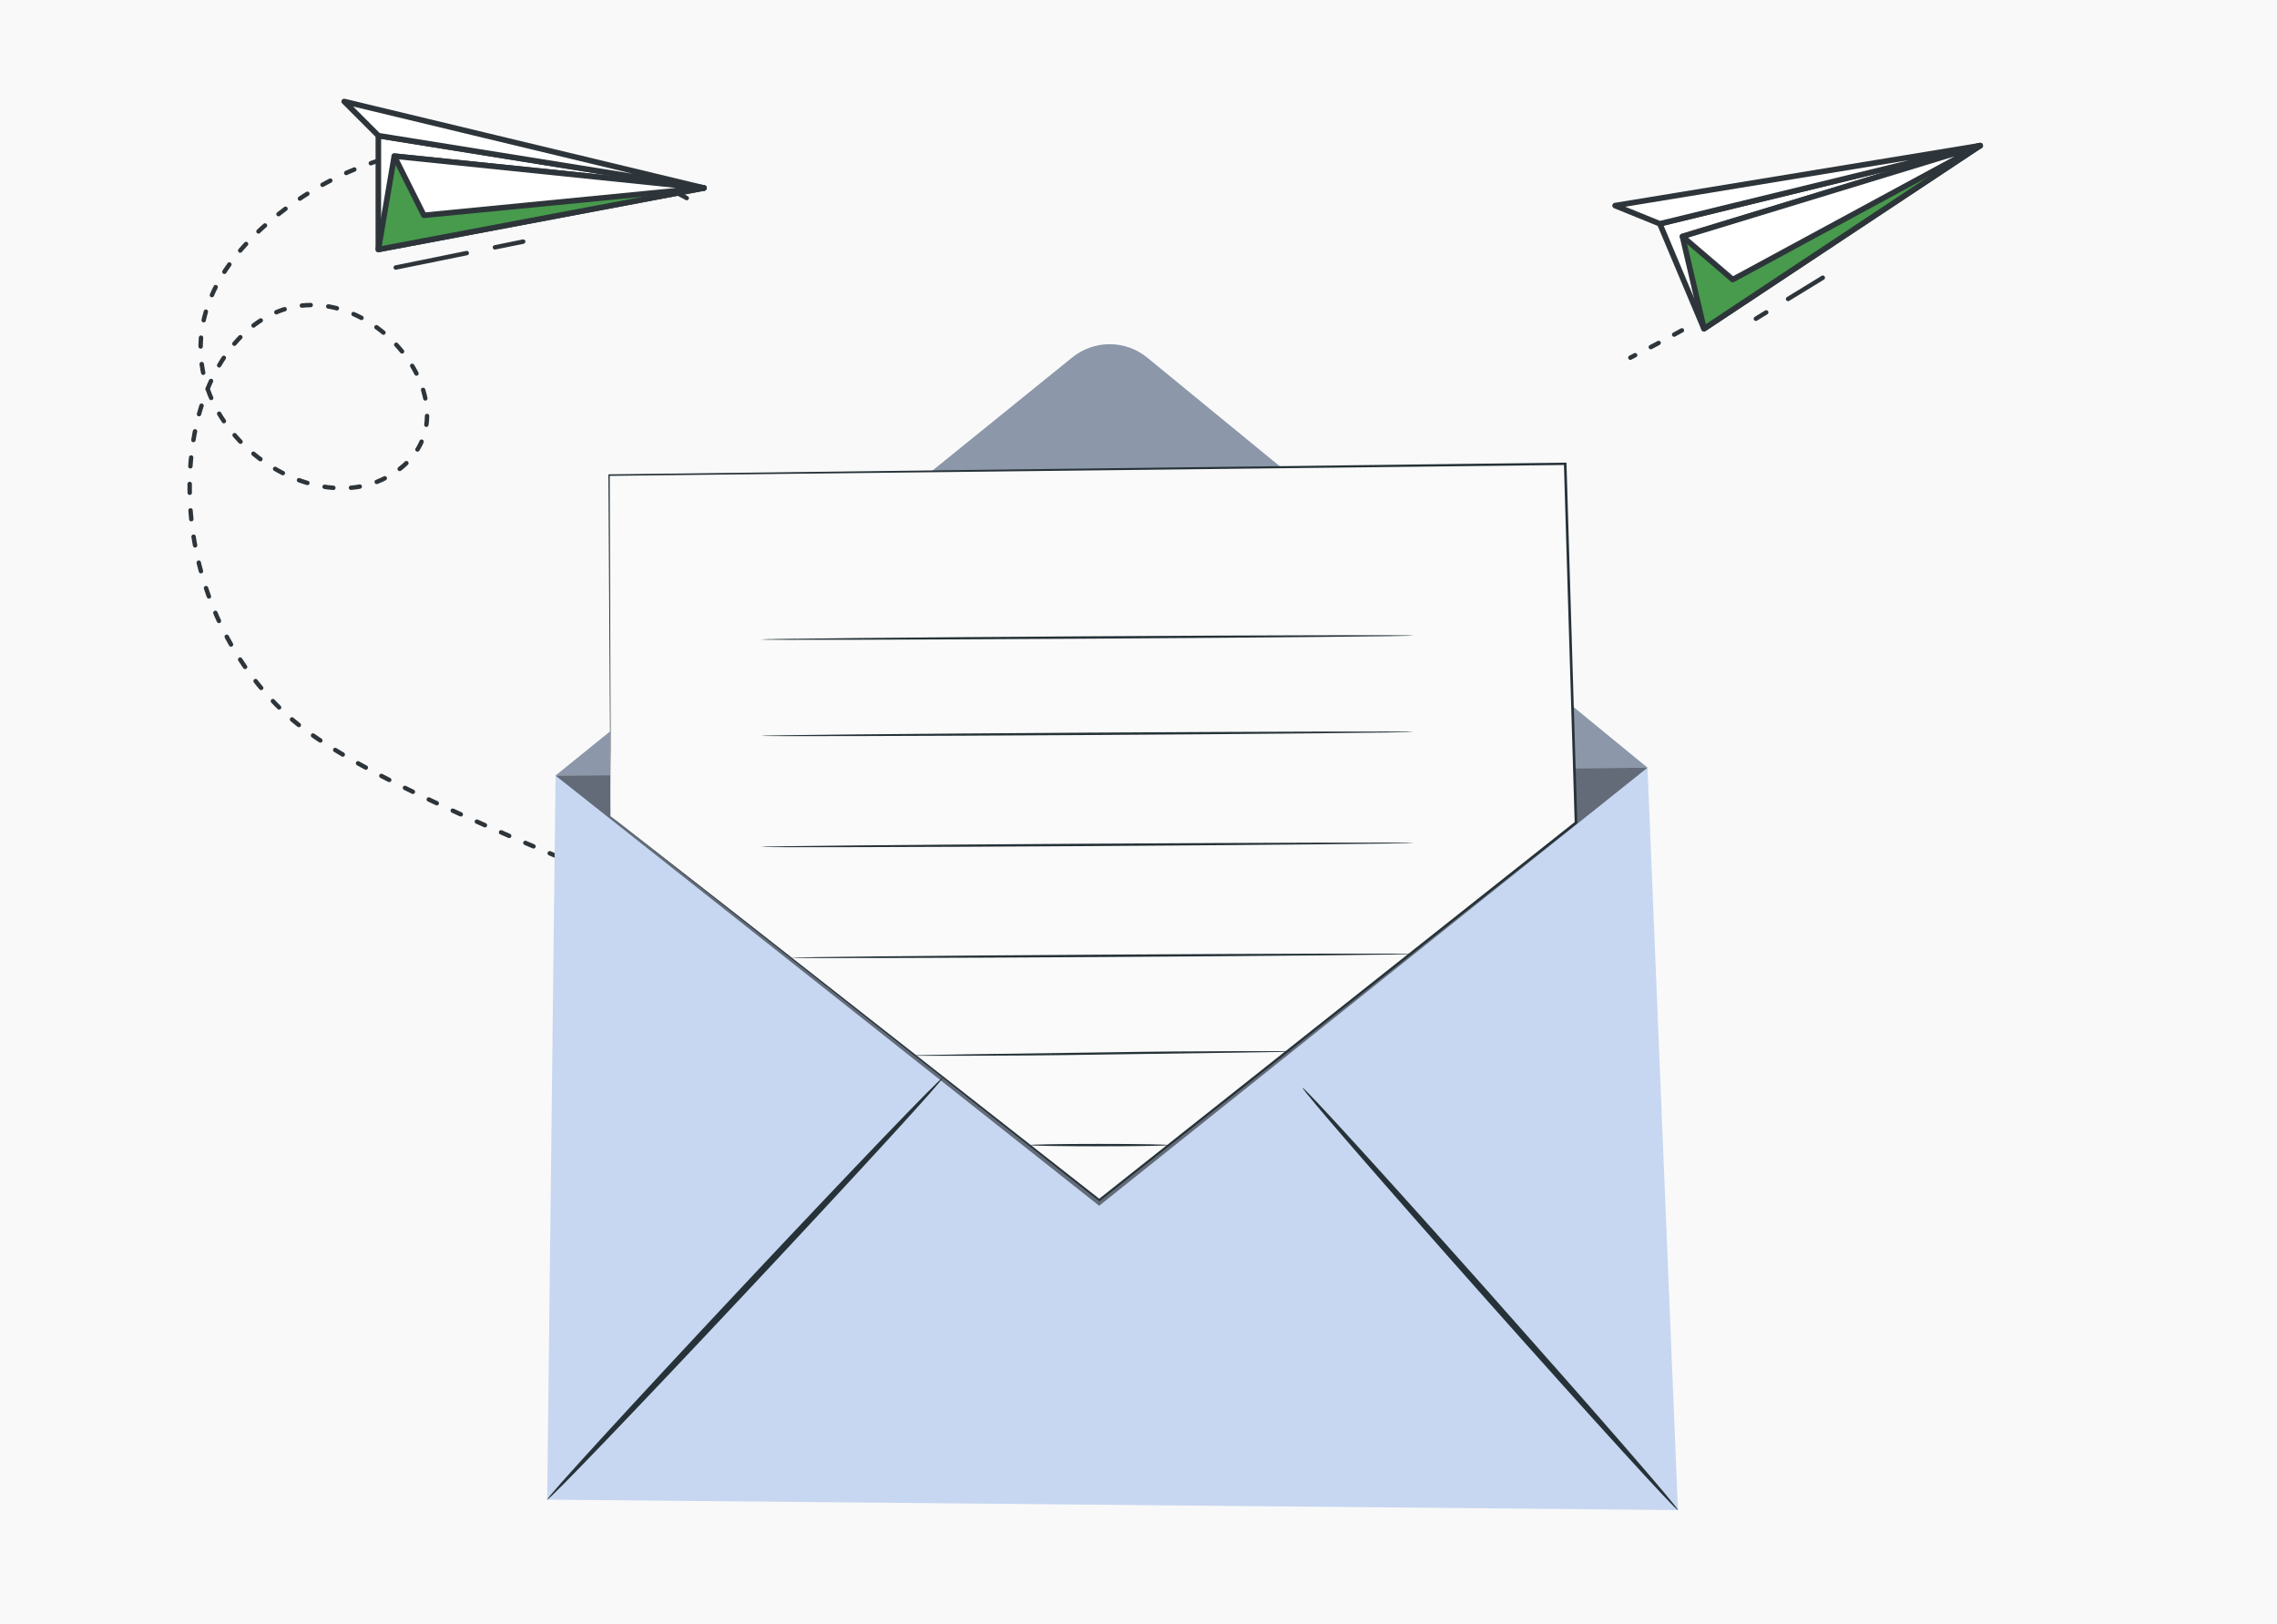 <svg width="516" height="368" viewBox="0 0 516 368" fill="none" xmlns="http://www.w3.org/2000/svg">
<rect width="516" height="368" fill="#F9F9F9"/>
<path d="M155.622 44.887C155.622 44.887 104.562 15.614 62.936 48.663C21.309 81.712 64.081 121.001 87.724 108.115C111.366 95.23 83.843 59.474 60.838 71.589C37.833 83.704 34.806 134.417 65.119 162.097C90.309 185.097 189.254 215.355 241.432 245.488C241.432 245.488 283.096 264.156 333.782 309.565" stroke="#2E353A" stroke-linecap="round" stroke-linejoin="round" stroke-dasharray="2 4"/>
<path d="M85.74 56.53V30.74L159.52 42.6L85.74 56.53Z" fill="white" stroke="#2E353A" stroke-width="1.263" stroke-linecap="round" stroke-linejoin="round"/>
<path d="M89.35 35.38L85.74 56.53L159.52 42.6L89.35 35.38Z" fill="#489A4D" stroke="#2E353A" stroke-width="1.263" stroke-linecap="round" stroke-linejoin="round"/>
<path d="M89.35 35.38L96.06 48.79L159.52 42.6L89.35 35.38Z" fill="white" stroke="#2E353A" stroke-width="1.263" stroke-linecap="round" stroke-linejoin="round"/>
<path d="M85.74 30.74L78 23L159.52 42.6L85.74 30.74Z" fill="white" stroke="#2E353A" stroke-width="1.263" stroke-linecap="round" stroke-linejoin="round"/>
<path d="M112.16 56.05L118.56 54.75" stroke="#2E353A" stroke-linecap="round" stroke-linejoin="round"/>
<path d="M89.68 60.62L105.77 57.35" stroke="#2E353A" stroke-linecap="round" stroke-linejoin="round"/>
<path d="M125.893 175.757L373.351 173.963L380.244 342.202L124.004 339.831L125.893 175.757Z" fill="#C7D7F1"/>
<path d="M125.881 175.757L243.006 80.989C245.412 79.044 248.416 77.989 251.51 78C254.604 78.012 257.599 79.089 259.991 81.052L373.35 173.963" fill="#C7D7F1"/>
<g opacity="0.3">
<path d="M125.881 175.757L243.006 80.989C245.412 79.044 248.416 77.989 251.51 78C254.604 78.012 257.599 79.09 259.991 81.052L373.35 173.963" fill="black"/>
</g>
<path d="M124.003 339.831C123.699 339.537 143.507 317.904 168.256 291.518C193.005 265.133 213.305 243.972 213.62 244.255C213.935 244.538 194.117 266.171 169.368 292.567C144.619 318.963 124.318 340.114 124.003 339.831Z" fill="#263238"/>
<path d="M380.244 342.202C379.929 342.485 360.636 321.292 337.156 294.875C313.677 268.458 294.897 246.804 295.191 246.521C295.485 246.238 314.799 267.43 338.279 293.858C361.758 320.285 380.58 341.918 380.244 342.202Z" fill="#263238"/>
<g opacity="0.5">
<path d="M373.351 173.963L249.081 273.232L125.893 175.757" fill="black"/>
</g>
<path d="M138.344 184.947L137.967 107.669L354.644 105.098L357.088 186.416L249.07 271.931L138.344 184.947Z" fill="#FAFAFA"/>
<path d="M138.345 184.947C138.345 184.947 139.048 185.472 140.38 186.511L146.256 191.085L168.655 208.574L249.238 271.752H248.965L356.952 186.206L356.848 186.427C356.386 170.921 355.893 154.638 355.389 138.083C355.064 126.931 354.728 115.915 354.403 105.109L354.676 105.371L137.999 107.836L138.167 107.668C138.251 131.977 138.324 151.291 138.366 164.531C138.366 171.151 138.366 176.25 138.366 179.702V183.615C138.366 184.496 138.366 184.947 138.366 184.947C138.366 184.947 138.366 184.507 138.366 183.636C138.366 182.765 138.366 181.454 138.366 179.744C138.366 176.292 138.293 171.204 138.24 164.594C138.156 151.333 138.03 132.008 137.873 107.668V107.49H138.041L354.728 104.836H354.991V105.109C355.316 115.904 355.641 126.92 355.977 138.072C356.48 154.638 356.963 170.91 357.435 186.427V186.563L357.33 186.647L249.27 272.12L249.133 272.225L248.997 272.12L168.466 208.731L146.203 191.158L140.328 186.542C139.006 185.493 138.345 184.947 138.345 184.947Z" fill="#263238"/>
<path d="M320.401 144.021C320.401 144.168 287.259 144.493 246.395 144.734C205.531 144.976 172.379 145.07 172.379 144.913C172.379 144.755 205.51 144.44 246.395 144.189C287.28 143.937 320.401 143.863 320.401 144.021Z" fill="#263238"/>
<path d="M320.401 165.843C320.401 166 287.259 166.325 246.395 166.567C205.531 166.808 172.379 166.892 172.379 166.745C172.379 166.598 205.51 166.273 246.395 166.021C287.28 165.769 320.401 165.696 320.401 165.843Z" fill="#263238"/>
<path d="M320.401 191.011C320.401 191.158 287.259 191.484 246.395 191.735C205.531 191.987 172.379 192.061 172.379 191.903C172.379 191.746 205.51 191.431 246.395 191.19C287.28 190.948 320.401 190.854 320.401 191.011Z" fill="#263238"/>
<path d="M320.401 216.17C320.401 216.327 288.791 216.631 249.795 216.872C210.799 217.114 179.188 217.177 179.178 217.03C179.167 216.883 210.788 216.568 249.795 216.327C288.801 216.086 320.401 216.023 320.401 216.17Z" fill="#263238"/>
<path d="M292.683 238.254C292.399 238.302 292.111 238.323 291.823 238.317L289.326 238.39L280.177 238.537L249.973 238.967C238.181 239.166 227.49 239.229 219.758 239.24H210.609H208.112C207.825 239.245 207.537 239.228 207.252 239.187C207.536 239.139 207.824 239.118 208.112 239.125L210.609 239.062L219.758 238.904L249.962 238.474C261.755 238.275 272.445 238.212 280.167 238.201H289.326H291.823C292.11 238.201 292.398 238.218 292.683 238.254Z" fill="#263238"/>
<path d="M264.786 259.488C264.786 259.635 257.726 259.761 249.049 259.761C240.373 259.761 233.312 259.635 233.312 259.488C233.312 259.341 240.384 259.215 249.049 259.215C257.715 259.215 264.786 259.331 264.786 259.488Z" fill="#263238"/>
<path d="M381.141 74.86C381.141 74.86 376.681 77.38 369.461 81.05" stroke="#2E353A" stroke-linecap="round" stroke-linejoin="round" stroke-dasharray="2 4"/>
<path d="M386.15 74.49L376.14 50.71L448.73 33L386.15 74.49Z" fill="white" stroke="#2E353A" stroke-width="1.263" stroke-linecap="round" stroke-linejoin="round"/>
<path d="M381.27 53.59L386.15 74.49L448.73 33L381.27 53.59Z" fill="#489A4D" stroke="#2E353A" stroke-width="1.263" stroke-linecap="round" stroke-linejoin="round"/>
<path d="M381.27 53.59L392.66 63.35L448.73 33L381.27 53.59Z" fill="white" stroke="#2E353A" stroke-width="1.263" stroke-linecap="round" stroke-linejoin="round"/>
<path d="M376.14 50.71L366 46.59L448.73 33L376.14 50.71Z" fill="white" stroke="#2E353A" stroke-width="1.263" stroke-linecap="round" stroke-linejoin="round"/>
<path d="M400.25 70.79L397.9 72.23" stroke="#2E353A" stroke-linecap="round" stroke-linejoin="round"/>
<path d="M413.07 62.93L405.2 67.75" stroke="#2E353A" stroke-linecap="round" stroke-linejoin="round"/>
</svg>
